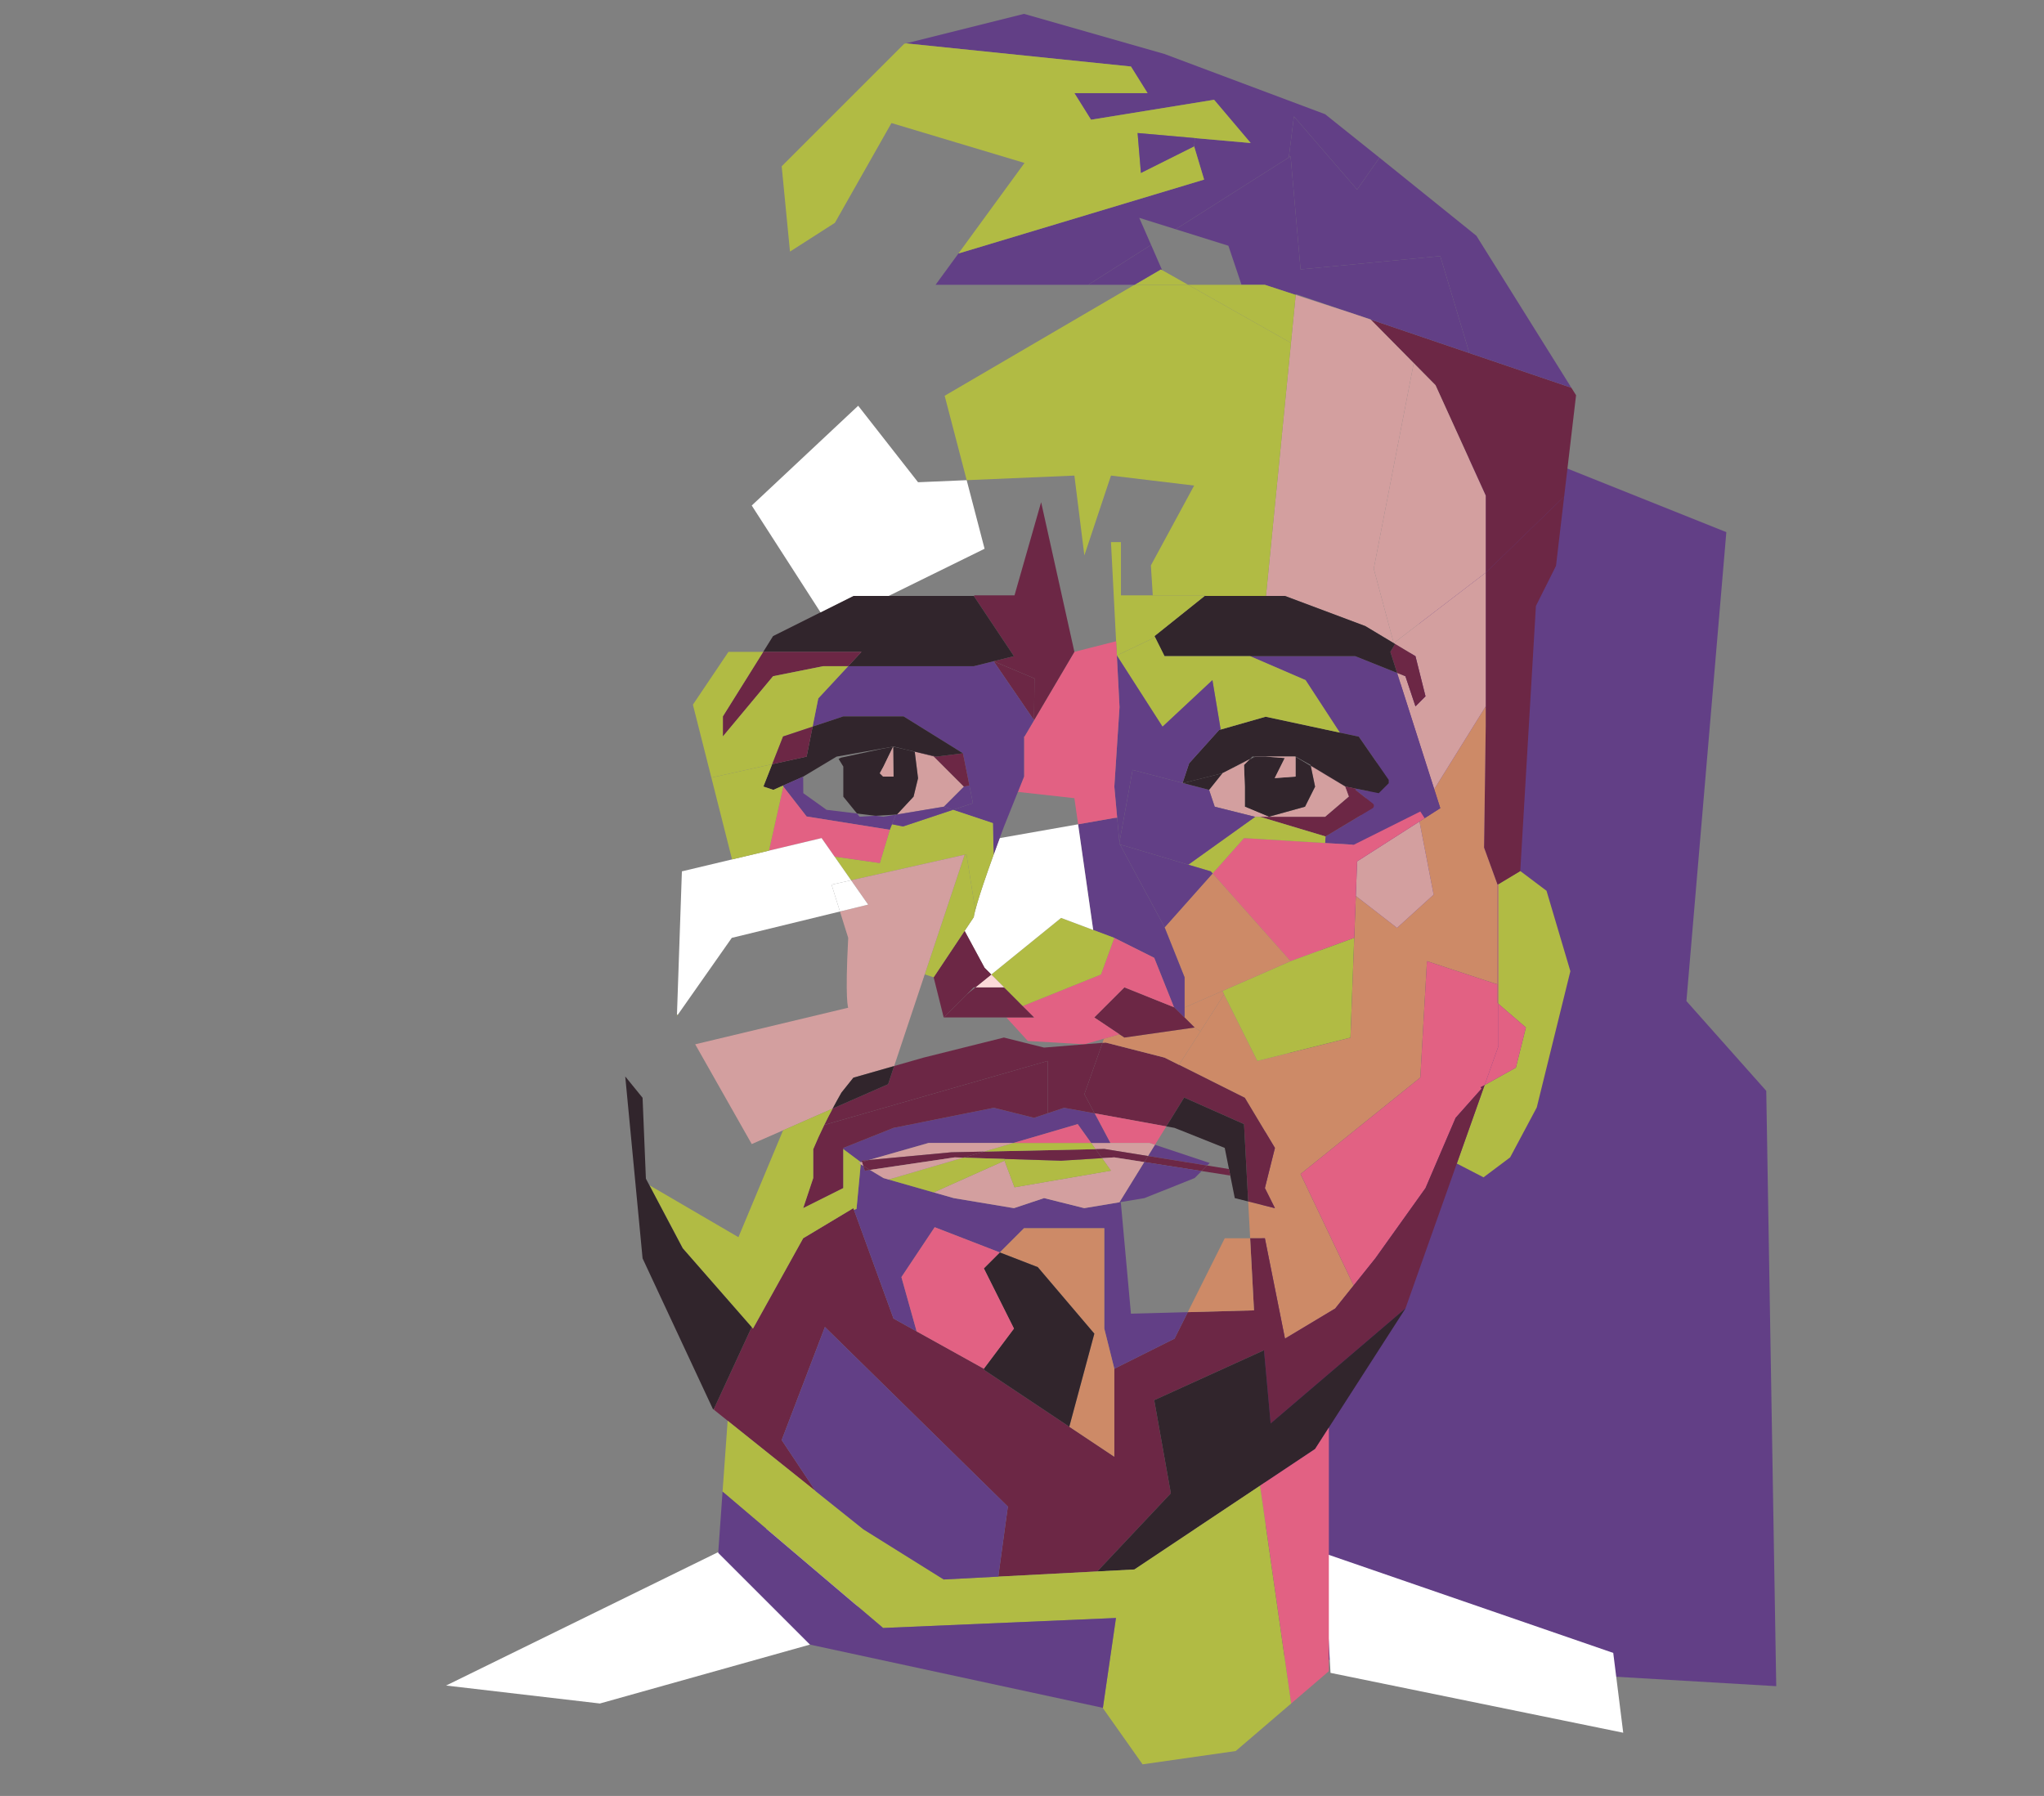 <?xml version="1.0" encoding="utf-8"?>
<!-- Generator: Adobe Illustrator 24.0.0, SVG Export Plug-In . SVG Version: 6.00 Build 0)  -->
<svg version="1.1" xmlns="http://www.w3.org/2000/svg" xmlns:xlink="http://www.w3.org/1999/xlink" x="0px" y="0px"
	 viewBox="0 95 614.5 540" style="enable-background:new 0 95 614.5 540;" xml:space="preserve">
<rect x="0" y="95" width="614.5" height="540" fill="#808080" stroke="none"/>
<style type="text/css">
	.st0{fill:#FFFFFF;}
	.st1{fill:transparent;}
	.st2{fill:#B1BB44;}
	.st3{fill:#D39F9F;}
	.st4{fill:#CD8A67;}
	.st5{fill:#E26183;}
	.st6{fill:#623F86;}
	.st7{fill:#6C2745;}
	.st8{fill:#31252C;}
	.st9{fill:#FCD9D9;}
</style>
<g id="LINES">
	<polyline class="st6" points="444,225 519,255 507,396 531,423 534,602 381,593 379,440 	"/>
	<polygon class="st0" points="238.11,550.81 134.11,601.81 180.35,607.21 262.35,584.21 	"/>
	<path class="st0" d="M398,562c87,30,87,30,87,30l3,24l-88-18"/>
	<g id="XMLID_1_">
		<g>
			<polygon class="st7" points="472.41,211.59 473.82,213.84 470.24,244.3 446.66,267.19 446.66,244.01 431.57,210.82 
				425.05,204.21 412.08,191.08 441.74,201.16 472.4,211.58 			"/>
			<polygon class="st6" points="470.75,208.93 472.4,211.58 441.74,201.16 433,172 391,176 388,142 387.46,142.34 389,130 408,152 
				414.72,142.41 443.86,165.89 			"/>
			<polygon class="st2" points="464.94,362.84 472.11,387.02 462,428 454,443 446,449 437.97,444.85 446.33,421.26 455.72,416.02 
				458.73,403.95 450.5,396.86 450.5,360.84 457.05,356.9 			"/>
			<polygon class="st7" points="450.5,360.84 450.21,361.01 446.16,349.87 446.66,313.42 446.66,307.39 446.66,274.19 
				446.66,267.19 470.24,244.3 467.79,265.14 461.75,277.21 457.05,356.9 			"/>
			<polygon class="st5" points="458.73,403.95 455.72,416.02 446.33,421.26 450.5,409.5 450.5,396.86 			"/>
			<polygon class="st5" points="445.16,421.91 445.4,422.35 437.61,431.11 428.56,452.23 413.47,473.36 406.95,481.51 391,448 
				427,419 429,384 450.21,391 450.21,396.61 450.5,396.86 450.5,409.5 446.33,421.26 			"/>
			<polygon class="st4" points="450.5,360.84 450.5,396.86 450.21,396.61 450.21,391 450.21,361.01 			"/>
			<polygon class="st4" points="450.21,361.01 450.21,391 429,384 427,419 391,448 406.95,481.51 401.4,488.45 386.31,497.5 
				380.27,467.32 375.84,467.32 375.25,456.26 383.29,458.27 380.27,452.23 383.29,440.16 374.24,425.08 354.45,415.18 
				360.91,405.08 368,394 378,414 406,407 407.13,377 407.61,364.39 420,374 431,364 426.75,342 428.29,341.01 433,338 
				431.18,332.29 446.66,307.39 446.66,313.42 446.16,349.87 			"/>
			<polygon class="st3" points="446.66,274.19 446.66,307.39 431.18,332.29 428.85,325 420.02,297.33 422.52,298.33 425.54,307.39 
				428.56,304.37 425.54,292.3 419.42,288.63 419,288.38 446.66,267.19 			"/>
			<polygon class="st3" points="446.66,244.01 446.66,267.19 419,288.38 419,288.37 413,266 425.01,204.25 425.05,204.21 
				431.57,210.82 			"/>
			<polygon class="st7" points="437.97,444.85 422.54,488.39 382,523 380,501 347,516 352,544 329.89,567.49 329.89,567.5 
				300.12,569.06 303,548 248,494 235,528 245.18,543.32 218.76,522.19 214.74,518.97 214.77,518.32 225.98,494.04 226.37,494.48 
				241.46,467.32 256.55,458.27 256.73,458.78 268.62,491.46 275.57,495.32 295.78,506.55 296,507 321.47,523.98 335,533 335,507 
				335.01,506.55 353.11,497.5 357.09,489.54 377,489 375.84,467.32 380.27,467.32 386.31,497.5 401.4,488.45 406.95,481.51 
				413.47,473.36 428.56,452.23 437.61,431.11 445.4,422.35 445.16,421.91 446.33,421.26 			"/>
			<polygon class="st6" points="387.46,142.34 388,142 391,176 433,172 441.74,201.16 412.08,191.08 412,191 407.92,189.67 
				407.88,189.65 389.56,183.43 389.54,183.67 380.27,180.64 373.25,180.64 369.3,168.89 353.46,163.93 			"/>
			<polygon class="st6" points="431.18,332.29 433,338 428.29,341.01 427,339 			"/>
			<path class="st6" d="M428.85,325l2.33,7.29L427,339l-20,10l-8.62-0.52l0.12-1.98l14.11-8.46c0.47-0.28,0.58-0.92,0.22-1.34
				l-5.33-4.2l0.08-0.38l6.92,1.38l3-3v-1l-2.34-3.38l2.34-1.62L428.85,325z"/>
			<polygon class="st3" points="426.75,342 431,364 420,374 407.61,364.39 408,354 			"/>
			<polygon class="st6" points="420.02,297.33 428.85,325 417.5,324.5 415.16,326.12 408.5,316.5 402.79,315.28 392.5,299.5 
				375.83,292.3 389.33,292.3 407.43,292.3 			"/>
			<polygon class="st7" points="425.54,292.3 428.56,304.37 425.54,307.39 422.52,298.33 420.02,297.33 418,291 419.42,288.63 			
				"/>
			<polygon class="st5" points="427,339 428.29,341.01 426.75,342 408,354 407.61,364.39 407.13,377 388,384 364.56,357.63 374,347 
				398.38,348.48 407,349 			"/>
			<polygon class="st3" points="388.11,198.11 389.54,183.67 407.88,189.65 407.92,189.67 412.08,191.08 425.05,204.21 
				425.01,204.25 413,266 419,288.37 410.45,283.24 386.31,274.19 380.6,274.19 			"/>
			<polygon class="st8" points="392.59,532.54 378.82,541.72 341.04,566.91 329.89,567.5 329.89,567.49 352,544 347,516 380,501 
				382,523 422.54,488.39 422.52,488.45 399.5,524.25 395.36,530.69 			"/>
			<polygon class="st8" points="347.26,286.62 347.08,286.26 362.17,274.19 380.6,274.19 386.31,274.19 410.45,283.24 419,288.37 
				419,288.38 419.42,288.63 418,291 420.02,297.33 407.43,292.3 389.33,292.3 375.83,292.3 374.24,292.3 350.1,292.3 			"/>
			<polygon class="st8" points="366.98,314.36 380.5,310.5 402.79,315.28 408.5,316.5 415.16,326.12 417.5,329.5 417.5,330.5 
				414.5,333.5 407.58,332.12 404.5,331.5 394.05,325.23 394,325 389.5,322.5 389.38,322.5 389.33,322.47 377.47,322.47 
				377.26,322.47 377.2,322.5 376.5,322.5 375.75,323.25 367.5,327.5 355.67,330.46 355.53,330.42 357.5,324.5 366.5,314.5 			"/>
			<polygon class="st6" points="414.72,142.41 408,152 389,130 387.46,142.34 353.46,163.93 342.5,160.5 346.06,168.63 
				327.15,180.64 281.26,180.64 288.14,171.22 362,149 359,139 359.22,136.52 376,138 365,125 328,131 323,123 345,123 340,115 
				272.37,108.04 307.85,99.17 350.1,111.24 398.38,129.34 			"/>
			<path class="st7" d="M412.83,336.7c0.36,0.42,0.25,1.06-0.22,1.34l-14.11,8.46l-19.73-5.92h2.69h16.92l7.12-6.08l-1.08-2.97
				l-10.35-6.22l-0.02-0.08l10.45,6.27l3.08,0.62l-0.08,0.38L412.83,336.7z"/>
			<polygon class="st2" points="407.13,377 406,407 378,414 368,394 367.54,392.95 388,384 			"/>
			<polygon class="st3" points="404.42,331.53 405.5,334.5 398.38,340.58 381.46,340.58 392.34,337.56 395.36,331.53 394.07,325.31 
							"/>
			<polygon class="st2" points="392.5,299.5 402.79,315.28 380.5,310.5 366.98,314.36 364.5,299.5 349.5,313.5 335.77,292.09 
				335.77,292.08 347.26,286.62 350.1,292.3 374.24,292.3 375.83,292.3 			"/>
			<polygon class="st5" points="392.59,532.54 395.36,530.69 399.5,524.25 399.5,597.5 388.17,607.21 378.82,541.72 			"/>
			<polygon class="st2" points="398.5,346.5 398.38,348.48 374,347 364.56,357.63 364,357 357.25,355 377.39,340.58 378.77,340.58 
							"/>
			<polygon class="st8" points="394.07,325.31 395.36,331.53 392.34,337.56 381.46,340.58 374.24,337.56 374.24,331.53 374,325 
				375.5,323.5 377.5,322.5 380.5,322.5 386.24,322.93 383.22,328.97 389.5,328.5 389.5,322.57 			"/>
			<polygon class="st2" points="373.25,180.64 380.27,180.64 389.54,183.67 388.11,198.11 357.21,180.64 			"/>
			<polygon class="st3" points="389.5,322.57 389.5,328.5 383.22,328.97 386.24,322.93 380.5,322.5 389.38,322.5 			"/>
			<polygon class="st2" points="389.5,322.5 389.5,322.57 389.38,322.5 			"/>
			<polygon class="st1" points="388.17,607.21 389.5,616.5 380.5,631.5 327.5,636.5 331.56,608.59 343.5,625.5 371.5,621.5 			"/>
			<polygon class="st3" points="389.38,322.5 380.5,322.5 377.5,322.5 377.47,322.47 389.33,322.47 			"/>
			<polygon class="st2" points="300.12,569.06 329.89,567.5 341.04,566.91 378.82,541.72 388.17,607.21 371.5,621.5 343.5,625.5 
				331.56,608.59 335.5,581.5 265.5,584.5 217.23,543.5 218.76,522.19 245.18,543.32 245.18,543.33 259.57,554.84 283.71,569.92 			
				"/>
			<polygon class="st2" points="362.17,274 346.56,274 346,265 359,241 334,238 326,262 323,238 290.62,239.38 284,214 
				341.06,180.64 357.21,180.64 388.11,198.11 380.6,274.19 362.17,274.19 			"/>
			<polygon class="st4" points="364.56,357.63 388,384 367.54,392.95 356.13,397.94 356.13,388.86 350.13,373.85 			"/>
			<polygon class="st7" points="354.45,415.18 374.24,425.08 383.29,440.16 380.27,452.23 383.29,458.27 375.25,456.26 374,433 
				356,425 350.64,433.68 329.06,429.75 326,424 331.45,408.56 332.41,408.48 350.1,413 			"/>
			<polygon class="st3" points="377.39,340.58 377.26,340.58 365.19,337.56 363.5,332.5 367.5,327.5 375.5,323.5 374,325 
				374.24,331.53 374.24,337.56 381.46,340.58 378.77,340.58 			"/>
			<polygon class="st8" points="377.5,322.5 375.5,323.5 375.75,323.25 377.2,322.5 			"/>
			<polygon class="st3" points="377.5,322.5 377.2,322.5 377.26,322.47 377.47,322.47 			"/>
			<polygon class="st6" points="377.39,340.58 357.25,355 337,349 336.8,349.11 336.57,348.69 336.54,348.31 340.5,326.5 
				355.53,330.42 355.5,330.5 355.67,330.46 363.5,332.5 365.19,337.56 377.26,340.58 			"/>
			<polygon class="st4" points="375.84,467.32 377,489 357.09,489.54 368.2,467.32 			"/>
			<polygon class="st2" points="365,125 376,138 359.22,136.52 342,135 343,147 359,139 362,149 288.14,171.22 308,144 268,132 
				251,162 237.5,170.65 235,145 271.83,108.17 272.37,108.04 340,115 345,123 323,123 328,131 			"/>
			<polygon class="st1" points="375.25,456.26 375.84,467.32 368.2,467.32 357.09,489.54 340,490 337,457 336.91,456.44 
				344.06,455.25 359.15,449.22 361.26,447.11 369.86,448.46 371.22,455.25 			"/>
			<polygon class="st3" points="375.75,323.25 375.5,323.5 367.5,327.5 			"/>
			<polygon class="st8" points="374,433 375.25,456.26 371.22,455.25 369.86,448.46 369.47,446.51 368.2,440.16 353.11,434.13 
				350.64,433.68 356,425 			"/>
			<polygon class="st1" points="369.3,168.89 373.25,180.64 357.21,180.64 349.37,176.21 346.06,168.63 353.46,163.93 			"/>
			<polygon class="st7" points="369.47,446.51 369.86,448.46 361.26,447.11 362.92,445.45 			"/>
			<polygon class="st1" points="368.2,440.16 369.47,446.51 362.92,445.45 363.68,444.69 347.23,439.21 350.64,433.68 
				353.11,434.13 			"/>
			<polygon class="st4" points="367.54,392.95 368,394 360.91,405.08 359.15,403.95 356.13,400.93 356.13,397.94 			"/>
			<polygon class="st8" points="367.5,327.5 363.5,332.5 355.67,330.46 			"/>
			<polygon class="st6" points="364.5,299.5 366.98,314.36 366.5,314.5 357.5,324.5 355.53,330.42 340.5,326.5 336.54,348.31 
				335.86,340.86 335.01,331.53 336.57,307.61 335.77,292.09 349.5,313.5 			"/>
			<polygon class="st6" points="364,357 364.56,357.63 350.13,373.85 350.1,373.77 336.8,349.11 337,349 357.25,355 			"/>
			<polygon class="st6" points="363.68,444.69 362.92,445.45 345.14,442.59 347.23,439.21 			"/>
			<polygon class="st7" points="362.92,445.45 361.26,447.11 344.01,444.41 345.14,442.59 			"/>
			<polygon class="st2" points="346.56,274 362.17,274 362.17,274.19 347.08,286.26 347.26,286.62 335.77,292.08 335.54,287.81 
				334,258 337,258 337,274 			"/>
			<polygon class="st6" points="361.26,447.11 359.15,449.22 344.06,455.25 336.91,456.44 336.55,456.5 344.01,444.41 			"/>
			<polygon class="st4" points="360.91,405.08 354.45,415.18 350.1,413 332.41,408.48 331.45,408.56 331.89,407.32 336.55,405.99 
				338.03,406.97 359.15,403.95 			"/>
			<polygon class="st6" points="359.22,136.52 359,139 343,147 342,135 			"/>
			<path class="st7" d="M352.94,397.85l0.17,0.07l3.02,3.01l3.02,3.02l-21.12,3.02l-1.48-0.98l-7.58-5.06
				c9.06-9.05,9.06-9.05,9.06-9.05L352.94,397.85z"/>
			<polygon class="st1" points="359,241 346,265 346.56,274 337,274 337,258 334,258 335.54,287.81 323,291 313,246 305,274 
				293,274 292.76,274.19 267.15,274.19 296,260 290.62,239.38 323,238 326,262 334,238 			"/>
			<polygon class="st2" points="349.37,176.21 357.21,180.64 341.06,180.64 349,176 			"/>
			<path class="st6" d="M357.09,489.54l-3.98,7.96l-18.1,9.05l-3.02-12.07v-12.07v-18.1h-24.14l-7.27,7.27L281,464l-10,15
				l4.57,16.32l-6.95-3.86l-11.89-32.68l0.77-0.28l1.26-13.39l0.76,0.46C260,447,260,447,260,447l1.53-0.23l4.07,2.45l1.55,0.44
				l13.54,3.87h0.01l6.03,1.72l18.1,3.02l9.05-3.02l12.08,3.02l10.59-1.77l0.36-0.06L337,457l3,33L357.09,489.54z"/>
			<polygon class="st6" points="350.13,373.85 356.13,388.86 356.13,397.94 356.13,400.93 353.11,397.92 352.94,397.85 347,383 
				335,377 328.66,374.62 324.12,342.85 335,340.94 335.86,340.86 336.54,348.31 336.57,348.69 336.8,349.11 350.1,373.77 			"/>
			<polygon class="st2" points="355.67,330.46 355.5,330.5 355.53,330.42 			"/>
			<polygon class="st1" points="353.46,163.93 346.06,168.63 342.5,160.5 			"/>
			<path class="st5" d="M331.89,407.32L326,409l-17-1l-6.46-7.07h8.33l-3.44-3.43L331,388l4-11l12,6l5.94,14.85l-14.91-5.97
				c0,0,0,0-9.06,9.05l7.58,5.06L331.89,407.32z"/>
			<polygon class="st5" points="350.64,433.68 347.23,439.21 345.57,438.66 333.79,438.66 329.06,429.75 			"/>
			<polygon class="st6" points="346.06,168.63 349.37,176.21 349,176 341.06,180.64 327.15,180.64 			"/>
			<polygon class="st3" points="347.23,439.21 345.14,442.59 332,440.47 329.38,440.53 328.04,438.66 333.79,438.66 345.57,438.66 
							"/>
			<polygon class="st7" points="345.14,442.59 344.01,444.41 335,443 331.31,443.23 329.38,440.53 332,440.47 			"/>
			<polygon class="st3" points="344.01,444.41 336.55,456.5 325.96,458.27 313.88,455.25 304.83,458.27 286.73,455.25 280.7,453.53 
				302,444 305,452 334,447 331.31,443.23 335,443 			"/>
			<polygon class="st1" points="281.26,180.64 327.15,180.64 341.06,180.64 284,214 290.62,239.38 276,240 258,217 226,247 
				246.68,279.13 232.41,286.26 229.45,291 219,291 208.31,306.88 204.77,292.86 208.27,283.24 211.28,247.03 223.35,216.86 
				280.69,180.64 			"/>
			<polygon class="st5" points="335.77,292.09 336.57,307.61 335.01,331.53 335.86,340.86 335,340.94 324.12,342.85 323,335 
				306.01,333.11 307.85,328.51 307.85,316.44 308,316.44 310.87,311.57 323,291 335.54,287.81 335.77,292.08 335.76,292.08 			"/>
			<polygon class="st5" points="335.77,292.08 335.77,292.09 335.76,292.08 			"/>
			<polygon class="st6" points="335.5,581.5 331.56,608.59 331.5,608.5 243.5,589.5 215.92,561.92 217.23,543.5 265.5,584.5 			"/>
			<polygon class="st4" points="331.99,494.48 335.01,506.55 335,507 335,533 321.47,523.98 329,496 312,476 300.58,471.58 
				307.85,464.31 331.99,464.31 331.99,482.41 			"/>
			<polygon class="st2" points="328.66,374.62 335,377 331,388 307.43,397.5 301.97,392.03 302,392 298.02,388.02 319,371 			"/>
			<polygon class="st2" points="331.31,443.23 334,447 305,452 302,444 302.02,443.47 319,444 			"/>
			<path class="st6" d="M329.06,429.75l4.73,8.91h-5.75L324,433l-19.31,5.66h-25.51l-17.98,5.13L259,444
				c0.04,0.13,0.09,0.26,0.13,0.38l-0.31,0.09l-5.29-3.95v-0.36l15.09-6.03l30.18-6.04l12.07,3.02l4.13-1.38l4.92-1.64
				L329.06,429.75z"/>
			<path class="st7" d="M331.45,408.56L326,424l3.06,5.75l-9.14-1.66l-4.92,1.64V414l-67.2,19.25c0.8-1.66,1.65-3.3,2.52-4.93
				L267,421l1.82-5.47l8.85-2.53l24.14-6.03l12.07,3.02L326,409L331.45,408.56z"/>
			<polygon class="st7" points="331.31,443.23 319,444 302.02,443.47 289.6,443.08 295.83,441.26 329.38,440.53 			"/>
			<polygon class="st2" points="329.38,440.53 295.83,441.26 304.69,438.66 309.36,438.66 328.04,438.66 			"/>
			<polygon class="st8" points="312,476 329,496 321.47,523.98 296,507 295.78,506.55 304.83,494.48 295.78,476.38 300.58,471.58 
							"/>
			<path class="st0" d="M293.21,368.65c0.16-0.62,0.38-1.41,0.68-2.42c0.84-2.79,2.29-7.23,4.83-14.25
				c0.55-1.53,1.16-3.19,1.82-4.98h0.01l23.57-4.15l4.54,31.77L319,371l-20.98,17.02L296,386l-6-11.1l2.76-4.14
				C292.76,370.76,292.76,370.35,293.21,368.65z"/>
			<polygon class="st5" points="324,433 328.04,438.66 309.36,438.66 304.69,438.66 			"/>
			<polygon class="st1" points="283.71,400.93 298.8,400.93 302.54,400.93 309,408 326,409 313.88,409.99 301.81,406.97 277.67,413 
				268.82,415.53 278.01,387.97 280.69,388.86 			"/>
			<path class="st1" d="M323,335l1.12,7.85L300.55,347h-0.01c0.4-1.08,0.83-2.22,1.27-3.4l4.2-10.49L323,335z"/>
			<polygon class="st7" points="313,246 323,291 310.87,311.57 311,299 298.72,293.83 298.72,293.82 304.83,292.3 292.76,274.19 
				293,274 305,274 			"/>
			<path class="st7" d="M253.53,440.52v11.71l-12.07,6.04l3.02-9.05v-8.66c1.03-2.47,2.13-4.91,3.32-7.31L315,414v15.73l-4.13,1.38
				l-12.07-3.02l-30.18,6.04l-15.09,6.03V440.52z"/>
			<polygon class="st7" points="311,299 310.87,311.57 298.72,293.83 			"/>
			<path class="st6" d="M306.01,333.11l-4.2,10.49c-0.44,1.18-0.87,2.32-1.27,3.4c-0.66,1.79-1.27,3.45-1.82,4.98l-0.22-9.48l-12-4
				l6-2l-1.06-5.31l-1.94-9.69l-17.86-11.1h-18.11l-9.23,3.08L246,305l9-9.69h16.64h21.12l5.96-1.49v0.01l12.15,17.74l-2.87,4.87
				h-0.15v12.07L306.01,333.11z"/>
			<polygon class="st7" points="302.54,400.93 298.8,400.93 283.71,400.93 290.64,394 293.25,391.88 301.81,391.88 301.97,392.03 
				307.43,397.5 310.87,400.93 			"/>
			<polygon class="st1" points="308,144 288.14,171.22 239,186 237.5,170.65 251,162 268,132 			"/>
			<polygon class="st8" points="292.76,274.19 304.83,292.3 298.72,293.82 292.76,295.31 271.64,295.31 255,295.31 259,291 
				229.45,291 232.41,286.26 246.68,279.13 256.55,274.19 267.15,274.19 			"/>
			<polygon class="st5" points="295.78,476.38 304.83,494.48 295.78,506.55 275.57,495.32 271,479 281,464 300.58,471.58 			"/>
			<polygon class="st3" points="304.69,438.66 295.83,441.26 286,441.47 261.2,443.79 279.18,438.66 			"/>
			<polygon class="st6" points="303,548 300.12,569.06 283.71,569.92 259.57,554.84 245.18,543.33 245.18,543.32 235,528 248,494 
							"/>
			<polygon class="st2" points="302.02,443.47 302,444 280.7,453.53 280.69,453.53 267.15,449.66 289.6,443.08 			"/>
			<polygon class="st9" points="302,392 301.97,392.03 301.81,391.88 293.25,391.88 298.02,388.02 			"/>
			<path class="st2" d="M290.56,351.91L290,352l-34.13,7.68l-4.98-7.13l13.61,1.95l3-10l0.66-1.66l3.34,0.66l15-5l12,4l0.22,9.48
				c-2.54,7.02-3.99,11.46-4.83,14.25c-0.3,1.01-0.52,1.8-0.68,2.42L290.56,351.91z"/>
			<polygon class="st7" points="298.02,388.02 293.25,391.88 292.76,391.88 290.64,394 283.71,400.93 280.69,388.86 290,374.9 
				296,386 			"/>
			<polygon class="st0" points="290.62,239.38 296,260 267.15,274.19 256.55,274.19 246.68,279.13 226,247 258,217 276,240 			"/>
			<path class="st7" d="M295.83,441.26l-6.23,1.82L287,443l-25.47,3.77l-2.01-1.2c-0.1-0.32-0.23-0.71-0.39-1.19l2.07-0.59
				l24.8-2.32L295.83,441.26z"/>
			<path class="st2" d="M290.56,351.91l2.65,16.74c-0.45,1.7-0.45,2.11-0.45,2.11L290,374.9l-9.31,13.96l-2.68-0.89L290,352
				L290.56,351.91z"/>
			<polygon class="st6" points="291.44,331.19 292.5,336.5 286.5,338.5 283.69,337.56 283.71,337.56 289.74,331.53 			"/>
			<polygon class="st7" points="289.5,321.5 291.44,331.19 289.74,331.53 280.69,322.47 275.01,321.05 275,321 281.5,322.5 			"/>
			<path class="st3" d="M290,352l-11.99,35.97l-9.19,27.56l-12.27,3.51l-3.58,4.48c-0.91,1.59-1.79,3.19-2.65,4.8l-14.9,6.54v0.01
				L226,439l-17-30l6.33-1.51L255,398c0,0-1-2,0-21l-2.48-7.93L261,367l-5.13-7.32L290,352z"/>
			<polygon class="st3" points="283.69,337.56 269.66,339.9 274.65,334.54 276,329 275.01,321.05 280.69,322.47 289.74,331.53 
				283.71,337.56 			"/>
			<polygon class="st3" points="289.6,443.08 267.15,449.66 265.6,449.22 261.53,446.77 287,443 			"/>
			<polygon class="st8" points="289.5,321.5 281.5,322.5 275,321 272.26,320.37 268.62,319.46 267.8,319.62 251.5,322.5 
				241.6,328.44 241.46,328.51 241.46,328.52 235.38,331.22 232.5,332.5 229.5,331.5 232.14,324.78 242.5,322.5 244.3,313.48 
				253.53,310.4 271.64,310.4 			"/>
			<polygon class="st1" points="288.14,171.22 281.26,180.64 280.69,180.64 223.35,216.86 211.28,247.03 208.27,283.24 
				204.77,292.86 200,274 178.52,247.03 178.09,244.01 181.11,222.89 205.25,195.73 208.27,183.66 217.32,150.47 220.34,146.44 
				212,187 237.5,170.65 239,186 			"/>
			<polygon class="st6" points="286.5,338.5 271.5,343.5 268.16,342.84 269.32,339.96 269.6,339.91 269.66,339.9 283.69,337.56 			
				"/>
			<polygon class="st8" points="269.33,339.93 263.24,340.29 257.65,339.61 253.53,334.54 253.53,325.49 252.11,323.18 
				252.83,322.82 265.17,320.15 268.5,319.5 265.6,325.49 264.5,327.5 265.5,328.5 268.62,328.51 268.5,319.5 272.26,320.37 
				275.01,321.05 276,329 274.65,334.54 269.66,339.9 269.6,339.91 			"/>
			<polygon class="st1" points="271.83,108.17 235,145 237.5,170.65 212,187 220.34,146.44 235.42,126.32 271.64,108.22 			"/>
			<polygon class="st6" points="269.32,339.96 268.16,342.84 267.5,344.5 242.5,340.5 235.5,331.5 235.38,331.22 241.46,328.52 
				241.5,333.5 248.5,338.5 257.65,339.61 258.44,340.58 263.24,340.29 265.6,340.58 			"/>
			<path class="st8" d="M268.82,415.53L267,421l-16.68,7.32c0.86-1.61,1.74-3.21,2.65-4.8l3.58-4.48L268.82,415.53z"/>
			<polygon class="st3" points="268.5,319.5 268.62,328.51 265.5,328.5 264.5,327.5 265.6,325.49 			"/>
			<polygon class="st5" points="267.5,344.5 264.5,354.5 250.89,352.55 250.88,352.55 247,347 231.18,350.77 235.5,331.5 
				242.5,340.5 			"/>
			<path class="st7" d="M261.53,446.77L260,447c0,0,0,0-0.48-1.43L261.53,446.77z"/>
			<path class="st7" d="M261.2,443.79l-2.07,0.59c-0.04-0.12-0.09-0.25-0.13-0.38L261.2,443.79z"/>
			<polygon class="st0" points="255.87,359.68 261,367 252.52,369.07 250,361 			"/>
			<path class="st3" d="M259.52,445.57l-0.76-0.46l0.06-0.64l0.31-0.09C259.29,444.86,259.42,445.25,259.52,445.57z"/>
			<path class="st7" d="M259,291l-4,4.31h-7.5l-15.09,3.02c0,0,0,0-15.09,18.11v-6.04l12.13-19.4H259z"/>
			<polygon class="st3" points="258.82,444.47 258.76,445.11 258.06,444.69 			"/>
			<path class="st2" d="M225.98,494.04l-20.73-23.7l-10.03-18.97h0.01L222,467l13.42-32.13v-0.01l14.9-6.54
				c-0.87,1.63-1.72,3.27-2.52,4.93c-1.19,2.4-2.29,4.84-3.32,7.31v8.66l-3.02,9.05l12.07-6.04v-11.71l5.29,3.95l-0.76,0.22
				l0.7,0.42l-1.26,13.39l-0.77,0.28l-0.18-0.51l-15.09,9.05l-15.09,27.16L225.98,494.04z"/>
			<polygon class="st0" points="220.08,353.41 231.18,350.77 247,347 250.88,352.55 250.89,352.55 255.87,359.68 250,361 
				252.52,369.07 220,377 203.72,400.19 203.52,400.06 205,357 			"/>
			<path class="st1" d="M252.52,369.07L255,377c-1,19,0,21,0,21l-39.67,9.49l-11.61-7.3L220,377L252.52,369.07z"/>
			<path class="st2" d="M255,295.31l-9,9.69l-1.7,8.48l-8.88,2.96l-3.28,8.34l-18.28,4.03l-5.55-21.93L219,291h10.45l-12.13,19.4
				v6.04c15.09-18.11,15.09-18.11,15.09-18.11l15.09-3.02H255z"/>
			<polygon class="st7" points="244.3,313.48 242.5,322.5 232.14,324.78 235.42,316.44 			"/>
			<polygon class="st2" points="235.38,331.22 235.5,331.5 231.18,350.77 220.08,353.41 213.86,328.81 232.14,324.78 229.5,331.5 
				232.5,332.5 			"/>
			<path class="st1" d="M187.59,414.7c-0.15-1.53-0.3-3.1-0.45-4.71l-1.73-21.31l18.11,11.38l-0.02,0.44l0.22-0.31l11.61,7.3
				L209,409l17,30l9.42-4.13L222,467l-26.77-15.63h-0.01l-1.04-1.97l-1-24.32l-5.21-6.41C187.84,417.38,187.72,416.06,187.59,414.7z
				"/>
			<path class="st8" d="M214.77,518.32l-0.22,0.5l-0.25-0.2l-15.6-33.42l-5.52-11.84c0,0,0,0-3.88-40.74
				c-0.4-4.2-0.85-8.83-1.33-13.95l5.21,6.41l1,24.32l1.04,1.97l10.03,18.97l20.73,23.7L214.77,518.32z"/>
			<polygon class="st1" points="213.86,328.81 220.08,353.41 205,357 203.52,400.06 185.41,388.68 184.12,372.78 184.11,372.78 
				184.12,370.76 196.19,316.44 204.77,292.86 208.31,306.88 			"/>
			<polygon class="st7" points="214.55,518.82 214.77,518.32 214.74,518.97 			"/>
			<polygon class="st1" points="200,274 204.77,292.86 196.19,316.44 184.12,370.76 181.11,364.72 181.11,349.63 181.11,322.47 
				184.12,301.35 181.11,265.14 178.52,247.03 			"/>
			<polygon class="st2" points="203.72,400.19 203.5,400.5 203.52,400.06 			"/>
			<path class="st1" d="M189.3,432.62L184,442l-7-3l-3-12l-7-14l-4-30.17l6.04-18.11h12.07l3.01,6.04l-0.01,2.02L184,387l-6,5l1,12
				l2.11,5.99l6.48,4.71c0.13,1.36,0.25,2.68,0.38,3.97C188.45,423.79,188.9,428.42,189.3,432.62z"/>
			<path class="st1" d="M187.59,414.7l-6.48-4.71L179,404l-1-12l6-5l0.11-14.22h0.01l1.29,15.9l1.73,21.31
				C187.29,411.6,187.44,413.17,187.59,414.7z"/>
		</g>
		<g>
		</g>
	</g>
	<polyline class="st1" points="249.5,119.29 254,159 256,158 254,120 	"/>
</g>
</svg>
